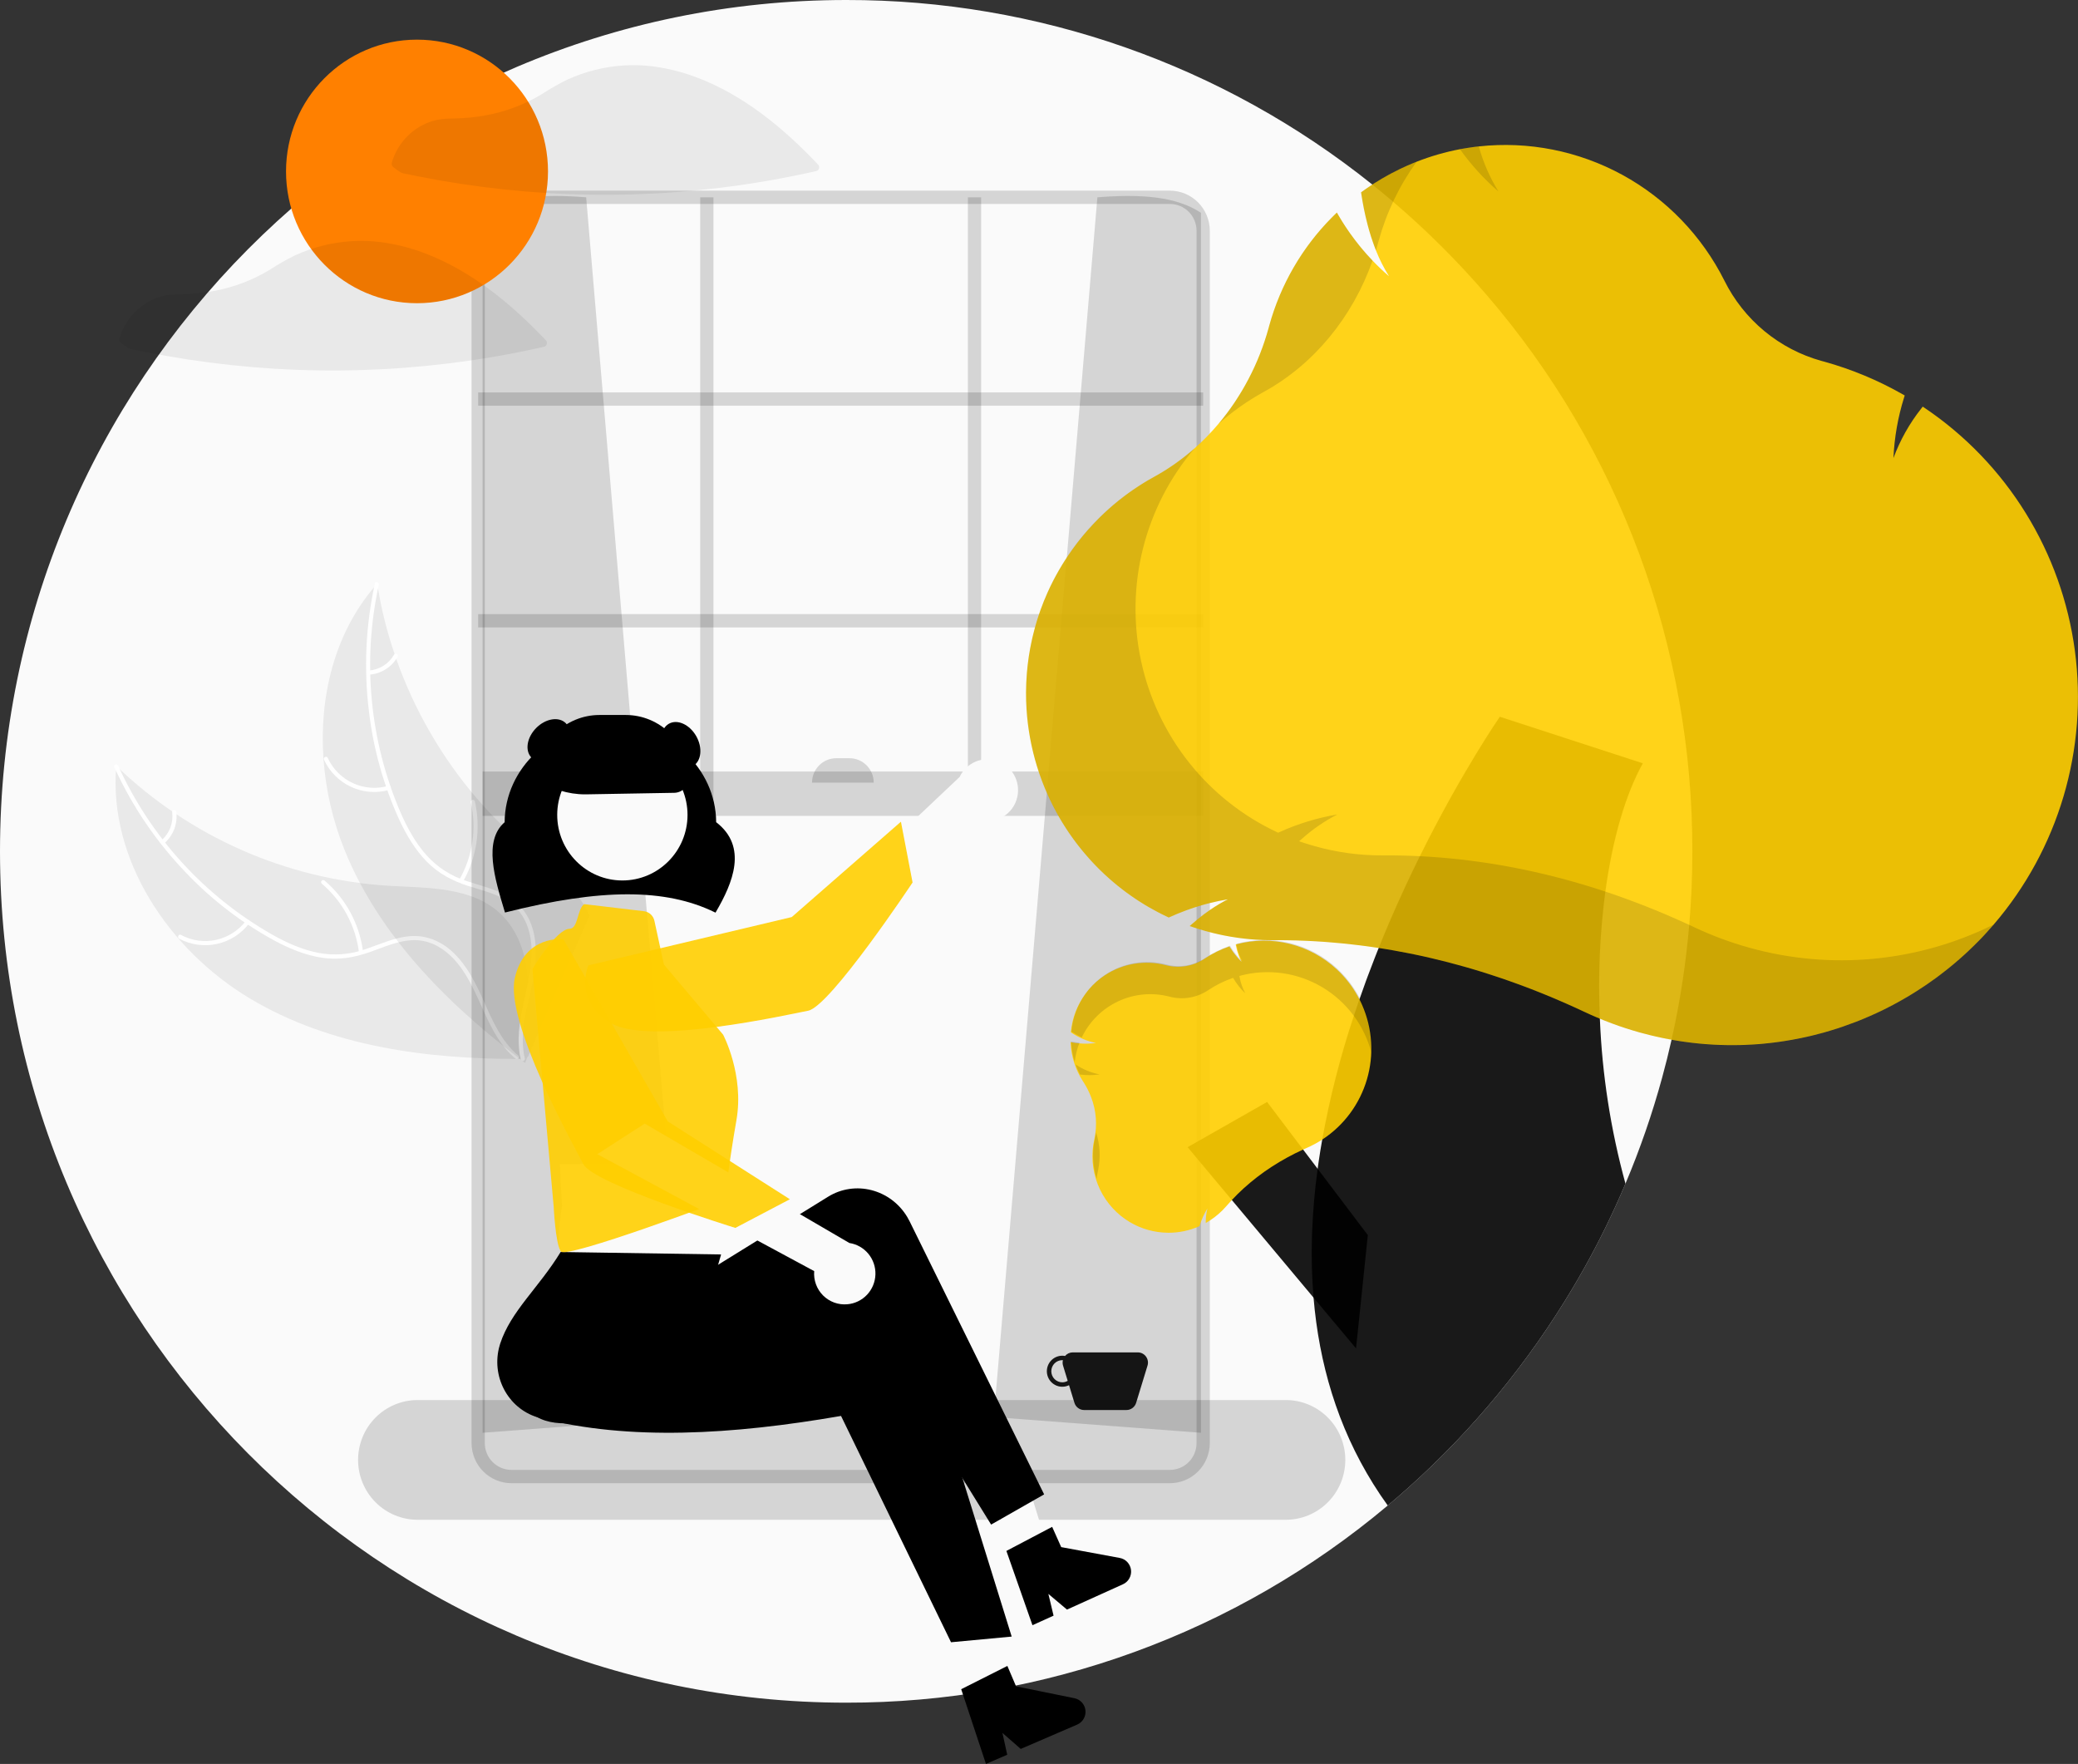 <svg width="324" height="275" viewBox="0 0 324 275" fill="none" xmlns="http://www.w3.org/2000/svg">
<rect x="0" y="0" width="324" height="275" fill="#333333" stroke="none"/>
<g clip-path="url(#clip0_79_1156)">
<path d="M263.872 132.725C263.872 136.589 263.711 140.414 263.388 144.2C263.134 147.155 262.787 150.084 262.347 152.986C261.88 156.059 261.307 159.095 260.629 162.094V162.097C260.186 164.071 259.699 166.028 259.169 167.97C257.63 173.613 255.717 179.147 253.441 184.533C252.946 185.705 252.436 186.868 251.909 188.024C249.915 192.4 247.683 196.663 245.223 200.792C238.322 212.387 229.709 222.858 219.677 231.847C218.592 232.818 217.491 233.774 216.375 234.713C192.691 254.616 162.798 265.498 131.936 265.45C59.069 265.45 0 206.028 0 132.725C0 59.422 59.069 -1.49008e-05 131.936 -1.49008e-05C161.735 -0.047 190.664 10.1 213.974 28.774C215.066 29.645 216.145 30.536 217.21 31.446C222.408 35.881 227.259 40.711 231.72 45.894H231.723C252.501 69.988 263.919 100.828 263.872 132.725Z" fill="#FAFAFA"/>
<path d="M38.947 155.652C26.379 148.126 16.893 134.063 18.124 119.402C29.615 130.465 44.625 137.083 60.499 138.085C66.623 138.449 73.471 138.213 77.979 142.398C80.784 145.002 82.089 148.923 82.303 152.757C82.517 156.59 81.754 160.403 80.995 164.166L81.256 165.088C66.63 165.143 51.516 163.177 38.947 155.652Z" fill="black" fill-opacity="0.07"/>
<path d="M18.431 119.386C23.467 130.461 31.843 139.658 42.371 145.671C44.634 146.946 47.041 148.04 49.597 148.548C52.093 149.024 54.671 148.818 57.061 147.953C59.306 147.192 61.515 146.151 63.905 145.952C66.424 145.741 68.756 146.719 70.589 148.432C72.831 150.527 74.19 153.308 75.426 156.073C76.799 159.144 78.175 162.356 80.806 164.564C81.125 164.832 80.694 165.313 80.376 165.046C75.798 161.204 75.051 154.77 71.392 150.245C69.685 148.133 67.335 146.527 64.543 146.569C62.101 146.606 59.823 147.677 57.556 148.468C55.176 149.299 52.792 149.689 50.28 149.323C47.709 148.95 45.256 147.947 42.97 146.737C37.807 143.953 33.112 140.369 29.056 136.118C24.399 131.291 20.598 125.699 17.817 119.584C17.645 119.205 18.26 119.01 18.431 119.386H18.431Z" fill="white"/>
<path d="M38.868 143.936C37.625 145.576 35.844 146.718 33.841 147.158C31.839 147.599 29.746 147.309 27.936 146.34C27.571 146.143 27.858 145.562 28.224 145.76C29.907 146.665 31.857 146.935 33.721 146.521C35.585 146.107 37.24 145.036 38.388 143.502C38.638 143.169 39.116 143.605 38.868 143.936L38.868 143.936Z" fill="white"/>
<path d="M55.973 148.49C55.45 144.308 53.38 140.478 50.174 137.763C49.856 137.494 50.288 137.012 50.605 137.281C53.935 140.112 56.082 144.102 56.617 148.456C56.668 148.871 56.024 148.903 55.973 148.49V148.49Z" fill="white"/>
<path d="M25.199 130.987C25.811 130.453 26.282 129.775 26.569 129.013C26.856 128.251 26.951 127.429 26.845 126.621C26.789 126.207 27.433 126.175 27.488 126.587C27.602 127.48 27.496 128.387 27.181 129.23C26.865 130.073 26.349 130.825 25.678 131.421C25.62 131.482 25.54 131.519 25.456 131.523C25.371 131.528 25.288 131.5 25.223 131.445C25.16 131.387 25.122 131.307 25.117 131.221C25.113 131.135 25.142 131.051 25.199 130.987V130.987Z" fill="white"/>
<path d="M58.807 90.998C58.85 91.256 58.892 91.513 58.939 91.773C59.524 95.233 60.388 98.64 61.522 101.959C61.605 102.217 61.694 102.478 61.785 102.733C64.601 110.701 68.863 118.073 74.354 124.476C76.542 127.022 78.919 129.397 81.464 131.58C84.98 134.594 89.031 137.582 91.285 141.474C91.524 141.877 91.739 142.295 91.927 142.725L82.353 164.696C82.307 164.735 82.265 164.776 82.218 164.815L81.876 165.71C81.737 165.607 81.595 165.496 81.456 165.393C81.375 165.333 81.296 165.269 81.215 165.209C81.162 165.168 81.108 165.126 81.058 165.092C81.04 165.079 81.022 165.065 81.01 165.053C80.959 165.019 80.916 164.982 80.871 164.95C80.075 164.336 79.282 163.715 78.492 163.088C78.487 163.086 78.487 163.086 78.484 163.079C72.477 158.284 66.814 152.943 62.138 146.907C61.998 146.725 61.852 146.542 61.716 146.35C59.623 143.617 57.755 140.717 56.132 137.679C55.249 136.012 54.45 134.301 53.738 132.553C51.908 128.033 50.797 123.252 50.444 118.384C49.742 108.68 52.133 98.859 58.329 91.552C58.487 91.365 58.644 91.183 58.807 90.998Z" fill="black" fill-opacity="0.07"/>
<path d="M59.063 91.17C56.456 103.062 57.64 115.479 62.447 126.657C63.491 129.045 64.757 131.377 66.495 133.331C68.203 135.222 70.384 136.619 72.81 137.376C75.058 138.128 77.445 138.635 79.472 139.923C81.61 141.281 82.887 143.474 83.325 145.951C83.861 148.982 83.282 152.026 82.614 154.983C81.872 158.266 81.049 161.664 81.828 165.021C81.922 165.427 81.29 165.551 81.195 165.145C79.84 159.305 83.094 153.715 82.881 147.886C82.782 145.166 81.867 142.459 79.612 140.802C77.641 139.353 75.18 138.828 72.897 138.087C70.5 137.309 68.363 136.176 66.575 134.363C64.747 132.508 63.388 130.221 62.287 127.87C59.831 122.52 58.227 116.815 57.533 110.964C56.703 104.29 57.015 97.523 58.455 90.956C58.544 90.549 59.152 90.766 59.063 91.17Z" fill="white"/>
<path d="M60.688 123.149C58.715 123.706 56.608 123.539 54.746 122.678C52.883 121.817 51.386 120.318 50.521 118.448C50.347 118.069 50.924 117.78 51.098 118.159C51.901 119.901 53.296 121.298 55.032 122.096C56.767 122.895 58.73 123.042 60.565 122.513C60.964 122.398 61.085 123.036 60.688 123.149H60.688Z" fill="white"/>
<path d="M71.62 137.146C73.706 133.49 74.345 129.178 73.41 125.069C73.317 124.661 73.95 124.538 74.043 124.944C75.007 129.222 74.333 133.709 72.155 137.508C71.947 137.87 71.413 137.506 71.62 137.146Z" fill="white"/>
<path d="M57.524 104.532C58.332 104.476 59.114 104.22 59.8 103.785C60.485 103.351 61.052 102.752 61.451 102.042C61.654 101.678 62.188 102.042 61.986 102.405C61.542 103.187 60.914 103.847 60.158 104.329C59.402 104.811 58.54 105.099 57.647 105.168C57.564 105.182 57.478 105.163 57.408 105.115C57.338 105.068 57.288 104.995 57.269 104.912C57.253 104.828 57.271 104.74 57.319 104.669C57.367 104.598 57.44 104.548 57.524 104.532V104.532Z" fill="white"/>
<path d="M91.393 30.762L107.542 220.929L75.245 223.372V33.181C79.093 30.619 84.618 30.219 91.393 30.762Z" fill="black" fill-opacity="0.15"/>
<path d="M171.105 30.762L154.956 220.929L187.253 223.372V33.181C183.405 30.619 177.88 30.219 171.105 30.762Z" fill="black" fill-opacity="0.15"/>
<path d="M182.417 231.232H79.737C78.091 231.23 76.512 230.571 75.348 229.4C74.184 228.229 73.529 226.641 73.527 224.985V35.972C73.529 34.316 74.184 32.728 75.348 31.557C76.512 30.386 78.091 29.727 79.737 29.725H182.417C184.064 29.727 185.642 30.386 186.807 31.557C187.971 32.728 188.626 34.316 188.628 35.972V224.985C188.626 226.641 187.971 228.229 186.807 229.4C185.642 230.571 184.064 231.23 182.417 231.232ZM79.737 31.799C78.637 31.8 77.583 32.24 76.805 33.023C76.027 33.805 75.59 34.866 75.588 35.972V224.985C75.59 226.091 76.027 227.152 76.805 227.934C77.583 228.717 78.637 229.157 79.737 229.158H182.417C183.517 229.157 184.572 228.717 185.35 227.934C186.127 227.152 186.565 226.091 186.566 224.985V35.972C186.565 34.866 186.127 33.805 185.35 33.023C184.572 32.24 183.517 31.8 182.417 31.799L79.737 31.799Z" fill="black" fill-opacity="0.15"/>
<path d="M187.597 61.178H74.558V63.252H187.597V61.178Z" fill="black" fill-opacity="0.15"/>
<path d="M187.597 95.742H74.558V97.816H187.597V95.742Z" fill="black" fill-opacity="0.15"/>
<path d="M111.24 30.762H109.178V125.121H111.24V30.762Z" fill="black" fill-opacity="0.15"/>
<path d="M152.976 30.762H150.915V125.121H152.976V30.762Z" fill="black" fill-opacity="0.15"/>
<path d="M200.481 236.935H65.109C62.649 236.935 60.289 235.952 58.55 234.202C56.81 232.452 55.832 230.078 55.832 227.603C55.832 225.128 56.81 222.754 58.55 221.004C60.289 219.254 62.649 218.271 65.109 218.271H200.481C202.942 218.271 205.301 219.254 207.041 221.004C208.781 222.754 209.758 225.128 209.758 227.603C209.758 230.078 208.781 232.452 207.041 234.202C205.301 235.952 202.942 236.935 200.481 236.935Z" fill="black" fill-opacity="0.15"/>
<path d="M187.597 120.282H75.245V127.195H187.597V120.282Z" fill="black" fill-opacity="0.15"/>
<path d="M111.56 142.282L111.417 142.213C103.758 138.491 93.729 138.494 78.896 142.225L78.738 142.265L78.69 142.108C77.121 136.932 75.344 131.07 78.683 128.186C78.73 119.723 86.109 112.851 95.173 112.851C104.236 112.851 111.614 119.719 111.664 128.18C116.631 132.001 114.264 137.647 111.64 142.145L111.56 142.282Z" fill="black"/>
<path d="M158.635 124.16C158.498 124.846 158.212 125.493 157.8 126.056C157.387 126.619 156.856 127.084 156.245 127.418C155.635 127.753 154.958 127.948 154.264 127.991C153.57 128.034 152.875 127.924 152.228 127.667L125.161 155.03L122.747 146.534L149.629 121.124C150.129 120.059 151 119.216 152.077 118.754C153.154 118.292 154.362 118.244 155.472 118.618C156.582 118.992 157.518 119.763 158.1 120.785C158.683 121.806 158.873 123.007 158.635 124.16L158.635 124.16Z" fill="#FAFAFA"/>
<path d="M91.74 150.502C91.74 150.502 89.284 156.1 95.343 159.553C101.403 163.005 122.58 158.235 126.016 157.569C129.453 156.903 142.287 137.582 142.287 137.582L140.472 128.106L123.451 142.97L91.74 150.502Z" fill="#FFCE00" fill-opacity="0.9"/>
<path d="M87.27 181.46L87.614 188.027C87.614 188.027 86.6 193.844 87.434 195.1C88.262 196.349 110.849 196.507 110.849 196.507C110.849 196.507 112.342 188.413 113.627 181.329L87.27 181.46Z" fill="#FAFAFA"/>
<path d="M152.212 268.292L156.935 267.332L155.583 248.144L148.614 249.561L152.212 268.292Z" fill="#FAFAFA"/>
<path d="M158.977 243.322L163.367 241.336L157.672 222.977L151.192 225.908L158.977 243.322Z" fill="#FAFAFA"/>
<path d="M162.801 232.977L154.535 237.686L134.149 204.732C119.838 214.431 105.844 219.076 91.737 221.554C86.967 222.409 82.104 221.976 81.189 217.092C81.146 216.864 81.112 216.634 81.086 216.403C80.523 211.069 87.119 204.232 87.957 197.705L106.01 196.615L108.236 199.486L129.112 186.574C133.311 183.978 138.832 185.382 141.446 189.711C141.584 189.94 141.712 190.174 141.83 190.414L162.801 232.977Z" fill="black"/>
<path d="M157.741 255.146L148.283 256.03L131.134 220.747C114.128 223.689 98.084 224.632 84.207 221.072C79.509 219.884 76.637 215.004 77.793 210.172C77.847 209.946 77.909 209.722 77.98 209.501C79.641 204.404 83.988 200.797 87.413 195.191L112.432 195.573L109.638 205.272L133.942 202.109C138.829 201.472 143.293 205.031 143.912 210.058C143.944 210.323 143.966 210.589 143.976 210.857L157.741 255.146Z" fill="black"/>
<path d="M97.039 137.266C102.65 137.266 107.198 132.69 107.198 127.046C107.198 121.402 102.65 116.826 97.039 116.826C91.428 116.826 86.88 121.402 86.88 127.046C86.88 132.69 91.428 137.266 97.039 137.266Z" fill="#FAFAFA"/>
<path d="M91.084 140.955L100.398 142.058C100.791 142.104 101.16 142.273 101.453 142.54C101.746 142.807 101.949 143.16 102.033 143.548L103.515 150.368L112.749 161.307C112.749 161.307 116.065 167.562 114.821 174.651C113.578 181.739 113.031 187.006 113.031 187.006C113.031 187.006 88.26 196.349 87.431 195.099C86.602 193.848 86.333 188.166 86.333 188.166L83.017 151.055C83.017 151.055 86.748 144.8 88.82 144.8C90.158 144.755 89.986 141.726 91.084 140.955Z" fill="#FFCE00" fill-opacity="0.9"/>
<path d="M113.283 189.288C114.59 189.288 115.648 188.01 115.648 186.433C115.648 184.856 114.59 183.578 113.283 183.578C111.977 183.578 110.918 184.856 110.918 186.433C110.918 188.01 111.977 189.288 113.283 189.288Z" fill="#FFCE00" fill-opacity="0.9"/>
<path d="M149.869 263.351L157.068 259.722L158.425 262.906L167.529 264.757C167.979 264.849 168.388 265.082 168.696 265.424C169.004 265.766 169.196 266.198 169.243 266.657C169.29 267.116 169.19 267.578 168.958 267.976C168.725 268.374 168.372 268.686 167.951 268.868L159.154 272.661L156.296 270.165L157.046 273.57L153.73 275L149.869 263.351Z" fill="black"/>
<path d="M156.916 241.794L164.051 238.038L165.463 241.198L174.598 242.888C175.049 242.971 175.462 243.197 175.776 243.534C176.091 243.87 176.29 244.298 176.345 244.756C176.4 245.214 176.308 245.678 176.083 246.08C175.857 246.482 175.51 246.801 175.091 246.99L166.363 250.938L163.461 248.493L164.271 251.884L160.98 253.373L156.916 241.794Z" fill="black"/>
<path d="M91.235 123.841C88.551 123.845 85.932 123.014 83.736 121.461L83.663 121.409V121.319C83.666 118.707 84.698 116.203 86.534 114.357C88.37 112.51 90.859 111.471 93.455 111.468H97.578C100.174 111.471 102.663 112.51 104.499 114.357C106.334 116.203 107.367 118.707 107.37 121.319C107.367 121.917 107.133 122.49 106.716 122.916C106.3 123.342 105.734 123.588 105.14 123.601L91.467 123.839C91.389 123.84 91.312 123.841 91.235 123.841Z" fill="black"/>
<path d="M108.057 119.427C109.372 118.664 109.591 116.57 108.548 114.752C107.504 112.933 105.592 112.078 104.278 112.842C102.963 113.605 102.743 115.699 103.787 117.517C104.831 119.335 106.742 120.191 108.057 119.427Z" fill="black"/>
<path d="M87.496 117.398C88.972 115.914 89.298 113.835 88.225 112.755C87.151 111.675 85.085 112.003 83.609 113.488C82.133 114.973 81.807 117.052 82.88 118.132C83.953 119.211 86.02 118.883 87.496 117.398Z" fill="black"/>
<path d="M177.406 210.839H167.265C167.037 210.839 166.811 210.889 166.603 210.985C166.395 211.082 166.211 211.223 166.063 211.398C165.689 211.329 165.304 211.35 164.94 211.46C164.576 211.569 164.242 211.764 163.967 212.029C163.693 212.293 163.484 212.619 163.358 212.98C163.233 213.341 163.195 213.727 163.246 214.106C163.298 214.485 163.438 214.846 163.656 215.16C163.873 215.474 164.161 215.732 164.497 215.912C164.832 216.092 165.205 216.19 165.585 216.196C165.966 216.203 166.342 216.119 166.684 215.952L167.525 218.701C167.624 219.027 167.825 219.312 168.098 219.514C168.37 219.717 168.7 219.826 169.039 219.826H175.632C175.971 219.826 176.301 219.717 176.573 219.514C176.846 219.312 177.047 219.027 177.146 218.701L178.92 212.902C178.993 212.664 179.009 212.411 178.967 212.165C178.926 211.92 178.827 211.687 178.68 211.486C178.533 211.286 178.341 211.123 178.119 211.01C177.898 210.898 177.654 210.839 177.406 210.839ZM165.636 215.505C165.18 215.505 164.743 215.323 164.421 214.999C164.099 214.675 163.918 214.236 163.918 213.777C163.918 213.319 164.099 212.879 164.421 212.555C164.743 212.231 165.18 212.049 165.636 212.049C165.667 212.049 165.696 212.057 165.727 212.058C165.659 212.337 165.667 212.628 165.751 212.902L166.477 215.275C166.221 215.424 165.931 215.504 165.636 215.505Z" fill="black" fill-opacity="0.9"/>
<path d="M132.126 203.336C131.434 203.401 130.736 203.312 130.081 203.075C129.426 202.839 128.831 202.461 128.338 201.969C127.844 201.476 127.464 200.88 127.224 200.224C126.984 199.567 126.89 198.866 126.948 198.169L93.126 179.936L100.524 175.171L132.433 193.786C133.591 193.963 134.644 194.56 135.393 195.466C136.142 196.371 136.534 197.521 136.496 198.699C136.458 199.876 135.993 200.998 135.187 201.853C134.382 202.708 133.293 203.236 132.126 203.336Z" fill="#FAFAFA"/>
<path d="M87.848 146.428C87.848 146.428 81.813 145.668 80.264 152.498C78.715 159.328 89.333 178.368 90.953 181.488C92.573 184.608 114.655 191.433 114.655 191.433L123.157 186.965L104.119 174.827L87.848 146.428Z" fill="#FFCE00" fill-opacity="0.9"/>
<path d="M130.39 118.208H132.452C133.454 118.208 134.415 118.609 135.124 119.322C135.833 120.035 136.231 121.002 136.231 122.01H126.611C126.611 121.002 127.009 120.035 127.718 119.322C128.426 118.609 129.388 118.208 130.39 118.208Z" fill="black" fill-opacity="0.15"/>
<path d="M65.02 47.271C76.3 47.271 85.444 38.073 85.444 26.726C85.444 15.379 76.3 6.181 65.02 6.181C53.741 6.181 44.597 15.379 44.597 26.726C44.597 38.073 53.741 47.271 65.02 47.271Z" fill="#FF8000"/>
<path d="M127.552 25.655C122.147 19.951 115.869 14.748 108.438 11.998C106.368 11.229 104.222 10.687 102.036 10.38C102.019 10.377 102.002 10.381 101.985 10.38C101.949 10.37 101.913 10.363 101.877 10.358C98.82 9.967 95.717 10.155 92.73 10.914C91.269 11.283 89.843 11.782 88.471 12.406C87.093 13.082 85.759 13.843 84.474 14.685C81.756 16.322 78.763 17.445 75.643 17.999C74.077 18.282 72.491 18.439 70.9 18.467C69.52 18.495 68.218 18.543 66.91 19.045C65.513 19.573 64.258 20.423 63.245 21.526C62.233 22.629 61.49 23.955 61.078 25.398C61.046 25.527 61.055 25.662 61.105 25.785C61.154 25.907 61.242 26.011 61.354 26.081C61.707 26.335 62.052 26.625 62.424 26.852C62.755 27.004 63.108 27.101 63.47 27.139C64.061 27.264 64.652 27.386 65.245 27.504C67.427 27.939 69.619 28.324 71.82 28.659C76.273 29.338 80.751 29.815 85.252 30.093C94.27 30.642 103.319 30.368 112.287 29.275C117.328 28.661 122.334 27.79 127.286 26.665C127.387 26.636 127.478 26.581 127.551 26.506C127.624 26.43 127.676 26.337 127.703 26.236C127.729 26.134 127.729 26.027 127.703 25.925C127.676 25.824 127.624 25.731 127.552 25.655Z" fill="black" fill-opacity="0.07"/>
<path d="M65.99 39.392C63.92 38.623 61.773 38.08 59.588 37.774C59.57 37.771 59.554 37.775 59.536 37.773C59.501 37.764 59.465 37.757 59.428 37.752C56.371 37.361 53.269 37.549 50.281 38.308C48.82 38.676 47.395 39.176 46.022 39.8C44.645 40.476 43.31 41.237 42.026 42.079C39.308 43.715 36.315 44.839 33.195 45.393C31.629 45.676 30.043 45.833 28.452 45.861C27.072 45.889 25.77 45.937 24.462 46.439C23.065 46.967 21.81 47.817 20.797 48.92C19.784 50.023 19.042 51.349 18.629 52.792C18.597 52.92 18.607 53.056 18.657 53.178C18.706 53.301 18.793 53.405 18.905 53.474C19.259 53.729 19.604 54.019 19.976 54.246C20.306 54.398 20.66 54.495 21.021 54.532C21.612 54.658 22.204 54.78 22.796 54.898C24.979 55.333 27.171 55.718 29.372 56.053C33.825 56.731 38.303 57.209 42.804 57.486C51.822 58.036 60.87 57.762 69.839 56.669C74.879 56.055 79.885 55.184 84.838 54.059C84.938 54.03 85.029 53.975 85.102 53.899C85.175 53.824 85.228 53.731 85.254 53.63C85.281 53.528 85.281 53.421 85.254 53.319C85.228 53.218 85.176 53.125 85.103 53.049C79.698 47.345 73.421 42.142 65.99 39.392Z" fill="black" fill-opacity="0.07"/>
<path d="M213.27 192.555L197.565 171.799L185.172 178.848L211.433 210.219L213.27 192.555Z" fill="black" fill-opacity="0.9"/>
<path d="M249.449 158.814C249.798 167.512 251.137 176.142 253.441 184.533C252.946 185.705 252.436 186.868 251.909 188.024C249.915 192.4 247.683 196.663 245.223 200.792C238.322 212.387 229.709 222.858 219.677 231.847C218.592 232.818 217.491 233.774 216.375 234.713C210.016 225.892 206.583 216.159 205.226 206.142C205.054 204.87 204.913 203.584 204.807 202.306V202.299C204.546 199.191 204.463 196.07 204.556 192.953C204.56 192.704 204.566 192.451 204.577 192.199C204.697 188.867 204.996 185.528 205.446 182.221V182.217C205.498 181.837 205.549 181.457 205.607 181.076C205.772 179.936 205.958 178.795 206.161 177.662C207.34 171.123 208.987 164.679 211.088 158.378V158.375C211.146 158.192 211.204 158.012 211.27 157.832C211.497 157.148 211.727 156.47 211.964 155.793C211.979 155.74 211.997 155.688 212.019 155.637C212.325 154.753 212.637 153.875 212.957 153.004C213.043 152.762 213.132 152.52 213.225 152.278C213.586 151.307 213.953 150.342 214.328 149.392C214.444 149.088 214.565 148.783 214.685 148.483C214.778 148.251 214.867 148.02 214.963 147.791V147.788C215.51 146.43 216.063 145.098 216.623 143.792C218.193 140.122 219.808 136.669 221.381 133.486L221.385 133.482C227.916 120.303 233.854 111.745 233.854 111.745L256.149 119.003C253.489 123.749 251.431 130.748 250.304 139.005C249.436 145.568 249.15 152.196 249.449 158.81L249.449 158.814Z" fill="black" fill-opacity="0.9"/>
<path d="M212.393 156.702C212.263 156.394 212.115 156.094 211.964 155.793C211.18 154.266 210.171 152.868 208.971 151.645C208.792 151.462 208.607 151.279 208.415 151.106C206.345 149.189 203.828 147.827 201.097 147.146C198.366 146.466 195.508 146.489 192.788 147.214L192.775 147.221L192.672 147.249L192.696 147.366C192.799 147.914 192.948 148.452 193.142 148.974C193.194 149.115 193.252 149.25 193.311 149.385C193.335 149.447 193.366 149.502 193.393 149.565C193.393 149.565 193.39 149.568 193.397 149.568C193.397 149.572 193.4 149.575 193.4 149.578C193.465 149.706 193.527 149.838 193.596 149.962C193.455 149.827 193.321 149.689 193.19 149.547C193.063 149.416 192.946 149.278 192.83 149.139C192.429 148.67 192.067 148.168 191.747 147.639L191.692 147.546L191.596 147.584C190.3 148.036 189.063 148.645 187.913 149.399L187.789 149.482C186.911 150.061 185.922 150.449 184.886 150.619C183.849 150.79 182.789 150.739 181.773 150.47C180.172 150.055 178.502 149.979 176.87 150.247C175.239 150.516 173.68 151.122 172.294 152.029C171.375 152.631 170.545 153.36 169.827 154.193C169.765 154.265 169.703 154.341 169.641 154.414C169.511 154.573 169.387 154.735 169.267 154.901C167.975 156.638 167.182 158.698 166.975 160.857L166.968 160.936L167.033 160.981C168.196 161.783 169.511 162.333 170.895 162.599C170.026 162.721 169.145 162.743 168.27 162.664H168.267C167.87 162.631 167.475 162.576 167.085 162.498L167.013 162.485H167.009L166.92 162.467L166.934 162.633C167.036 164.745 167.697 166.791 168.847 168.561L168.882 168.609C168.894 168.627 168.906 168.645 168.916 168.665C169.404 169.415 169.809 170.215 170.126 171.053C170.929 173.134 171.106 175.407 170.634 177.589C170.1 179.922 170.278 182.363 171.143 184.594C172.008 186.825 173.522 188.741 175.485 190.094C177.211 191.288 179.221 191.998 181.309 192.151C181.594 192.175 181.883 192.189 182.172 192.189C183.824 192.194 185.459 191.851 186.971 191.183L187.026 191.162L187.04 191.1C187.331 190.156 187.74 189.252 188.256 188.411C188.087 189.074 188.002 189.755 188.002 190.44V190.668L188.198 190.554C188.366 190.454 188.538 190.346 188.693 190.246C189.621 189.637 190.461 188.902 191.191 188.062C191.476 187.73 191.764 187.409 192.067 187.087L192.07 187.084C192.658 186.455 193.28 185.839 193.926 185.252C195.3 184.01 196.77 182.881 198.323 181.875C199.875 180.872 201.498 179.985 203.178 179.22H203.182C203.371 179.131 203.563 179.044 203.752 178.961C204.589 178.595 205.394 178.16 206.161 177.662C206.188 177.644 206.212 177.63 206.236 177.613C209.558 175.425 211.999 172.123 213.127 168.294C214.254 164.464 213.994 160.357 212.393 156.702L212.393 156.702Z" fill="#FFCE00" fill-opacity="0.9"/>
<path opacity="0.15" d="M171.2 182.496C171.106 182.917 171.035 183.342 170.987 183.77C170.348 181.736 170.255 179.568 170.719 177.487C170.79 177.169 170.844 176.847 170.886 176.523C171.521 178.45 171.629 180.513 171.2 182.496Z" fill="black" fill-opacity="0.9"/>
<path opacity="0.15" d="M171.46 167.503C170.442 167.646 169.41 167.651 168.391 167.518C168.124 167.012 167.894 166.487 167.702 165.947C168.836 166.718 170.115 167.247 171.46 167.503Z" fill="black" fill-opacity="0.9"/>
<path opacity="0.15" d="M168.31 162.553C167.934 163.52 167.684 164.531 167.567 165.562C167.253 164.58 167.068 163.561 167.017 162.531L167.008 162.365L167.17 162.397C167.547 162.468 167.927 162.52 168.31 162.553Z" fill="black" fill-opacity="0.9"/>
<path opacity="0.15" d="M172.382 151.926C173.767 151.018 175.325 150.411 176.956 150.142C178.587 149.873 180.256 149.949 181.856 150.366C182.872 150.636 183.933 150.687 184.971 150.517C186.008 150.347 186.998 149.959 187.876 149.379L188 149.296C189.149 148.541 190.385 147.93 191.681 147.477L191.78 147.443L191.834 147.533C192.347 148.385 192.968 149.167 193.681 149.858C193.248 149.045 192.944 148.169 192.782 147.262L192.758 147.142L192.876 147.111C195.427 146.432 198.101 146.369 200.681 146.927C203.26 147.486 205.672 148.65 207.72 150.325C209.767 152 211.392 154.138 212.461 156.565C213.531 158.991 214.015 161.638 213.874 164.289C213.333 162.128 212.371 160.096 211.044 158.312C209.716 156.528 208.05 155.026 206.142 153.894C204.233 152.762 202.121 152.022 199.926 151.718C197.732 151.413 195.499 151.55 193.357 152.12L193.24 152.151L193.263 152.271C193.426 153.178 193.729 154.054 194.163 154.867C193.449 154.176 192.828 153.395 192.316 152.542L192.261 152.452L192.162 152.487C190.866 152.94 189.63 153.551 188.481 154.306L188.357 154.388C187.479 154.969 186.489 155.357 185.452 155.527C184.415 155.697 183.354 155.645 182.338 155.375C179.678 154.681 176.861 154.936 174.367 156.097C171.874 157.259 169.858 159.254 168.663 161.744C168.131 161.487 167.616 161.197 167.119 160.876L167.052 160.833L167.06 160.753C167.231 158.974 167.798 157.257 168.72 155.729C169.641 154.201 170.893 152.901 172.382 151.926Z" fill="black" fill-opacity="0.9"/>
<path d="M300.114 63.611L299.787 63.394L299.55 63.705C297.715 66.028 296.256 68.628 295.224 71.409C295.367 68.206 295.923 65.035 296.881 61.976L296.984 61.655L296.688 61.486C292.844 59.296 288.748 57.587 284.491 56.398L284.027 56.273C280.765 55.373 277.728 53.791 275.114 51.63C272.5 49.469 270.368 46.779 268.858 43.734C265.348 36.745 259.802 31 252.961 27.264C246.121 23.528 238.31 21.98 230.572 22.826H230.569C230.486 22.833 230.401 22.843 230.318 22.854C230.177 22.867 230.04 22.885 229.902 22.902C229.621 22.94 229.346 22.978 229.071 23.02C228.837 23.054 228.6 23.092 228.366 23.134C228.243 23.151 228.123 23.172 228.002 23.196C227.882 23.216 227.758 23.237 227.638 23.261H227.635C225.328 23.7 223.066 24.354 220.88 25.214H220.876V25.218L220.323 25.436C219.753 25.671 219.187 25.919 218.626 26.182C218.499 26.241 218.375 26.303 218.248 26.362C218.214 26.379 218.176 26.396 218.141 26.417C217.781 26.59 217.423 26.77 217.069 26.96C217.018 26.984 216.966 27.012 216.915 27.039L216.585 27.215C215.86 27.61 215.148 28.028 214.448 28.47C214.39 28.505 214.335 28.539 214.276 28.577C214.214 28.619 214.149 28.66 214.087 28.702C214.049 28.723 214.012 28.75 213.974 28.774C213.867 28.84 213.764 28.909 213.661 28.982C213.455 29.116 213.249 29.255 213.046 29.396C212.836 29.538 212.63 29.687 212.424 29.835L212.218 29.984L212.256 30.24C212.29 30.451 212.321 30.662 212.359 30.869C212.393 31.076 212.428 31.28 212.465 31.484C212.524 31.826 212.589 32.165 212.654 32.493C212.699 32.711 212.74 32.925 212.788 33.136C212.833 33.354 212.881 33.572 212.933 33.79C213.032 34.239 213.139 34.674 213.252 35.103C213.307 35.317 213.366 35.532 213.427 35.742C213.462 35.87 213.496 35.998 213.534 36.123C213.561 36.209 213.589 36.295 213.616 36.382C213.623 36.41 213.63 36.441 213.64 36.472C213.648 36.501 213.657 36.53 213.668 36.558C213.706 36.686 213.744 36.81 213.781 36.931C213.802 36.997 213.823 37.063 213.847 37.125C213.895 37.274 213.946 37.426 213.998 37.571C214.053 37.737 214.111 37.903 214.17 38.065C214.183 38.107 214.197 38.145 214.211 38.186C214.221 38.217 214.231 38.248 214.245 38.279C214.259 38.314 214.273 38.352 214.286 38.387C214.345 38.542 214.403 38.701 214.465 38.857C214.486 38.912 214.506 38.971 214.53 39.026C215.087 40.434 215.772 41.788 216.575 43.07C215.685 42.303 214.828 41.489 214.005 40.63C212.733 39.301 211.562 37.879 210.5 36.375C210.414 36.257 210.328 36.136 210.249 36.016C210.088 35.784 209.93 35.552 209.775 35.317C209.61 35.075 209.452 34.823 209.298 34.574C209.195 34.408 209.091 34.239 208.992 34.073C208.892 33.914 208.799 33.758 208.71 33.599L208.442 33.136H208.439V33.14L208.061 33.513C207.91 33.662 207.758 33.81 207.611 33.959C202.993 38.633 199.648 44.424 197.897 50.774L197.846 50.964L197.794 51.161C197.695 51.514 197.595 51.856 197.489 52.205V52.209C197.386 52.554 197.276 52.9 197.159 53.239C197.052 53.56 196.942 53.878 196.826 54.196C196.788 54.303 196.747 54.41 196.702 54.517C196.63 54.725 196.551 54.929 196.472 55.136C196.434 55.23 196.396 55.326 196.358 55.42C196.265 55.648 196.173 55.876 196.08 56.1C196.066 56.135 196.049 56.173 196.032 56.208C196.004 56.277 195.973 56.346 195.946 56.412C195.874 56.578 195.798 56.747 195.726 56.913C195.675 57.02 195.626 57.13 195.578 57.238C195.558 57.286 195.534 57.334 195.513 57.383C195.386 57.659 195.255 57.932 195.118 58.202C194.963 58.52 194.805 58.838 194.637 59.149C194.489 59.439 194.335 59.723 194.173 60.006C193.895 60.507 193.603 61.005 193.3 61.489C193.184 61.676 193.067 61.862 192.946 62.049C192.919 62.094 192.891 62.139 192.864 62.18C192.764 62.343 192.661 62.498 192.555 62.657C192.483 62.764 192.41 62.872 192.338 62.975C192.218 63.162 192.091 63.342 191.96 63.518C191.926 63.573 191.888 63.625 191.85 63.677C191.658 63.947 191.466 64.209 191.27 64.472C191.263 64.475 191.263 64.479 191.259 64.482C191.253 64.482 191.253 64.486 191.249 64.489C191.163 64.603 191.077 64.717 190.988 64.828C190.871 64.99 190.744 65.149 190.617 65.305C190.411 65.568 190.194 65.834 189.974 66.093C189.968 66.1 189.964 66.107 189.957 66.11C188.819 67.456 187.586 68.717 186.267 69.885C186.243 69.905 186.226 69.926 186.202 69.943C186.016 70.106 185.831 70.268 185.638 70.427C185.559 70.493 185.48 70.559 185.401 70.624C185.271 70.735 185.137 70.846 185.006 70.946C184.991 70.962 184.973 70.975 184.955 70.987C184.838 71.084 184.724 71.174 184.608 71.264C184.467 71.378 184.326 71.485 184.182 71.592C183.501 72.111 182.803 72.6 182.086 73.061C181.979 73.134 181.866 73.206 181.756 73.275C181.691 73.317 181.625 73.358 181.564 73.393C181.302 73.555 181.041 73.714 180.78 73.866C180.519 74.022 180.251 74.171 179.986 74.316C179.42 74.627 178.86 74.952 178.313 75.29C178.038 75.463 177.763 75.636 177.492 75.812C176.413 76.517 175.374 77.272 174.376 78.076C173.377 78.881 172.42 79.736 171.507 80.637C171.393 80.748 171.28 80.862 171.167 80.98C170.94 81.204 170.72 81.432 170.51 81.66C170.174 82.01 169.851 82.369 169.531 82.732C167.846 84.655 166.355 86.742 165.078 88.96C164.437 90.068 163.855 91.209 163.333 92.379C162.938 93.253 162.577 94.148 162.251 95.054C162.034 95.659 161.831 96.269 161.643 96.886C161.55 97.194 161.46 97.504 161.375 97.816C161.082 98.87 160.839 99.934 160.639 101.002C160.478 101.86 160.347 102.718 160.248 103.577C160.196 104.009 160.155 104.441 160.117 104.87C160.029 105.923 159.983 106.978 159.981 108.033C159.975 111.2 160.358 114.355 161.12 117.427C161.289 118.105 161.475 118.779 161.68 119.449C161.783 119.784 161.893 120.116 162.003 120.448C162.282 121.278 162.59 122.099 162.928 122.912C163.13 123.4 163.343 123.884 163.567 124.364C164.986 127.418 166.797 130.272 168.954 132.853C169.308 133.278 169.673 133.696 170.05 134.108C170.053 134.108 170.05 134.111 170.05 134.111C170.985 135.137 171.975 136.111 173.015 137.028H173.019C173.434 137.398 173.857 137.756 174.286 138.103C174.29 138.1 174.29 138.103 174.29 138.103C174.723 138.456 175.159 138.794 175.606 139.123C175.829 139.285 176.056 139.448 176.286 139.61C176.736 139.932 177.195 140.242 177.664 140.54H177.667C178.135 140.844 178.609 141.134 179.09 141.411C180.055 141.967 181.045 142.489 182.062 142.963L182.234 143.042L182.409 142.963C184.039 142.225 185.72 141.604 187.439 141.107C187.817 140.996 188.198 140.896 188.576 140.799C189.531 140.561 190.493 140.36 191.462 140.198C190.518 140.674 189.607 141.213 188.734 141.812C188.057 142.272 187.391 142.773 186.721 143.326C186.497 143.509 186.274 143.699 186.051 143.893L185.494 144.377L186.192 144.608C186.446 144.691 186.7 144.774 186.954 144.85C187.301 144.961 187.645 145.061 187.982 145.154C188.717 145.362 189.457 145.545 190.201 145.704C190.383 145.742 190.562 145.78 190.744 145.818C191.098 145.887 191.455 145.956 191.813 146.018C191.827 146.022 191.842 146.024 191.857 146.025C192.228 146.087 192.603 146.146 192.974 146.198C193.665 146.298 194.355 146.378 195.046 146.437C195.121 146.447 195.197 146.45 195.276 146.454C195.444 146.468 195.609 146.481 195.778 146.492C196.149 146.516 196.523 146.533 196.898 146.547C196.925 146.547 196.949 146.551 196.977 146.551C197.166 146.558 197.355 146.564 197.544 146.568C197.544 146.568 197.544 146.571 197.547 146.568C197.736 146.571 197.925 146.575 198.114 146.575H199.158C199.354 146.575 199.55 146.578 199.749 146.578C200.024 146.578 200.303 146.582 200.577 146.585C200.65 146.585 200.725 146.589 200.801 146.589C201.241 146.596 201.68 146.606 202.12 146.616C202.148 146.616 202.175 146.62 202.203 146.62C202.642 146.634 203.082 146.647 203.522 146.668C203.618 146.672 203.714 146.675 203.814 146.682C204.237 146.699 204.659 146.72 205.082 146.744C205.202 146.751 205.326 146.761 205.449 146.768C205.769 146.786 206.092 146.806 206.412 146.831C206.6 146.841 206.786 146.855 206.975 146.872C207.738 146.931 208.497 146.996 209.26 147.073C209.514 147.093 209.768 147.121 210.023 147.149C210.703 147.221 211.385 147.301 212.07 147.387C212.376 147.422 212.682 147.463 212.988 147.505C213.022 147.508 213.056 147.511 213.091 147.518C213.469 147.57 213.843 147.622 214.221 147.677C214.469 147.712 214.716 147.75 214.963 147.788C215.218 147.826 215.472 147.864 215.726 147.909C215.864 147.93 216.001 147.954 216.142 147.978C216.472 148.03 216.805 148.085 217.138 148.147C217.168 148.15 217.198 148.155 217.228 148.161C217.935 148.286 218.647 148.417 219.354 148.559C219.77 148.638 220.182 148.721 220.595 148.808C220.918 148.873 221.241 148.942 221.564 149.012C221.619 149.022 221.674 149.036 221.728 149.05C221.741 149.053 221.753 149.056 221.766 149.056C222.254 149.164 222.746 149.274 223.233 149.392C224.927 149.786 226.619 150.224 228.308 150.705C228.696 150.812 229.085 150.926 229.473 151.04C229.638 151.089 229.799 151.137 229.961 151.186C230.297 151.286 230.631 151.386 230.967 151.493C231.263 151.583 231.562 151.676 231.857 151.773C232.043 151.832 232.228 151.891 232.414 151.953C232.703 152.043 232.991 152.136 233.276 152.236C233.52 152.312 233.761 152.392 234.001 152.478C234.345 152.592 234.692 152.71 235.035 152.834C235.135 152.869 235.238 152.903 235.338 152.941C235.757 153.087 236.176 153.235 236.595 153.391C237.004 153.539 237.413 153.691 237.819 153.844C238.1 153.951 238.382 154.054 238.66 154.165C238.973 154.286 239.286 154.407 239.595 154.531C240.042 154.708 240.492 154.887 240.938 155.071C241.351 155.237 241.759 155.406 242.172 155.582C242.247 155.613 242.326 155.644 242.402 155.679C242.759 155.828 243.117 155.983 243.47 156.139C243.701 156.235 243.927 156.336 244.154 156.436C245.144 156.871 246.132 157.322 247.119 157.787H247.123C247.741 158.081 248.37 158.361 249.002 158.627C249.15 158.689 249.298 158.752 249.449 158.81C249.7 158.918 249.954 159.018 250.208 159.121C250.373 159.187 250.538 159.253 250.706 159.315C250.95 159.412 251.198 159.505 251.445 159.595C251.706 159.692 251.964 159.789 252.228 159.878C252.321 159.913 252.414 159.944 252.51 159.979C252.816 160.082 253.122 160.186 253.431 160.286C253.462 160.297 253.493 160.307 253.527 160.317C253.85 160.421 254.173 160.525 254.5 160.622C254.525 160.631 254.552 160.639 254.579 160.646C254.929 160.753 255.286 160.857 255.64 160.957C256.162 161.102 256.688 161.24 257.214 161.368C257.31 161.392 257.406 161.417 257.502 161.437C257.784 161.506 258.062 161.572 258.344 161.634C258.643 161.703 258.946 161.766 259.244 161.828C259.547 161.89 259.849 161.952 260.148 162.008C260.31 162.039 260.471 162.07 260.629 162.097L261.052 162.17C261.344 162.222 261.636 162.267 261.931 162.315C261.939 162.315 261.948 162.316 261.955 162.319C262.289 162.37 262.618 162.419 262.952 162.46C263.271 162.505 263.591 162.543 263.91 162.581C263.976 162.588 264.044 162.595 264.113 162.602C264.378 162.633 264.642 162.664 264.907 162.688C264.982 162.695 265.058 162.702 265.133 162.709C265.395 162.733 265.656 162.758 265.917 162.775C265.969 162.782 266.022 162.785 266.075 162.785C266.309 162.806 266.542 162.823 266.776 162.834C266.941 162.847 267.102 162.854 267.267 162.865C267.353 162.868 267.435 162.872 267.521 162.875C267.748 162.889 267.975 162.896 268.205 162.903C268.483 162.913 268.762 162.92 269.037 162.927C269.37 162.934 269.707 162.937 270.04 162.937H270.047C270.373 162.937 270.703 162.934 271.029 162.927H271.153L271.514 162.917C271.699 162.913 271.885 162.906 272.067 162.899C272.417 162.885 272.764 162.868 273.112 162.847C273.249 162.841 273.39 162.83 273.527 162.823C273.589 162.82 273.654 162.813 273.716 162.809C273.933 162.796 274.146 162.782 274.362 162.765C274.586 162.747 274.812 162.726 275.036 162.702C275.324 162.675 275.613 162.644 275.901 162.612C276.128 162.588 276.355 162.561 276.578 162.533C276.608 162.53 276.638 162.526 276.668 162.519C276.884 162.495 277.101 162.467 277.314 162.436C277.568 162.402 277.819 162.364 278.069 162.326C278.097 162.322 278.121 162.319 278.148 162.315C278.581 162.246 279.018 162.177 279.454 162.097C279.911 162.015 280.368 161.925 280.822 161.831C280.99 161.797 281.155 161.759 281.323 161.724C281.416 161.703 281.512 161.686 281.602 161.665C281.742 161.634 281.88 161.603 282.017 161.569C282.041 161.565 282.069 161.558 282.093 161.555C282.285 161.513 282.474 161.465 282.667 161.417C283.051 161.323 283.429 161.226 283.807 161.123C283.976 161.081 284.144 161.036 284.305 160.991C284.354 160.978 284.402 160.964 284.446 160.95C285.144 160.753 285.836 160.544 286.522 160.324C286.824 160.228 287.123 160.127 287.422 160.02C288.064 159.799 288.701 159.566 289.332 159.322C289.501 159.26 289.669 159.191 289.837 159.125C290.085 159.025 290.332 158.924 290.576 158.824C290.796 158.731 291.016 158.638 291.239 158.541C291.349 158.496 291.459 158.448 291.569 158.399C291.899 158.254 292.229 158.105 292.555 157.957C292.775 157.853 292.991 157.753 293.208 157.649C293.551 157.483 293.891 157.314 294.232 157.144C294.318 157.1 294.4 157.055 294.483 157.013C294.699 156.903 294.915 156.788 295.135 156.678C295.482 156.491 295.829 156.305 296.173 156.111C296.29 156.049 296.403 155.983 296.52 155.917C296.898 155.703 297.272 155.485 297.643 155.264C298.465 154.77 299.274 154.254 300.073 153.716C300.272 153.584 300.471 153.446 300.667 153.311C301.038 153.056 301.402 152.793 301.766 152.53C301.804 152.503 301.839 152.475 301.876 152.451C302.058 152.316 302.241 152.181 302.423 152.043C302.801 151.756 303.175 151.466 303.55 151.168C303.557 151.165 303.567 151.155 303.577 151.148C303.745 151.013 303.914 150.878 304.079 150.743C304.591 150.325 305.096 149.9 305.59 149.461C305.834 149.25 306.075 149.032 306.312 148.815C306.491 148.652 306.669 148.49 306.845 148.324C307.198 147.989 307.545 147.657 307.889 147.318C308.061 147.152 308.229 146.979 308.401 146.806C308.569 146.634 308.741 146.461 308.91 146.285C308.968 146.226 309.026 146.164 309.085 146.101C309.257 145.918 309.428 145.731 309.6 145.548C309.748 145.389 309.892 145.223 310.04 145.057C310.287 144.781 310.538 144.504 310.782 144.225C310.795 144.209 310.809 144.194 310.823 144.18C310.837 144.162 310.851 144.148 310.861 144.135H310.858C315.852 138.325 319.562 131.515 321.744 124.154C323.926 116.794 324.529 109.051 323.513 101.439C322.498 93.826 319.886 86.518 315.852 79.997C311.819 73.475 306.454 67.891 300.114 63.611L300.114 63.611Z" fill="#FFCE00" fill-opacity="0.9"/>
<g opacity="0.15">
<path d="M230.57 22.823C231.254 25.298 232.285 27.663 233.63 29.847C231.378 27.901 229.366 25.69 227.637 23.262C228.608 23.078 229.586 22.931 230.57 22.823Z" fill="black" fill-opacity="0.9"/>
<path d="M197.043 61.098C194.501 62.494 192.123 64.176 189.956 66.11C193.615 61.758 196.289 56.657 197.793 51.161C197.811 51.095 197.829 51.029 197.847 50.963L197.898 50.776C199.705 44.217 203.212 38.258 208.059 33.51L208.44 33.136L208.709 33.598C210.195 36.14 211.973 38.497 214.007 40.62C210.891 49.466 204.826 56.829 197.043 61.098Z" fill="black" fill-opacity="0.9"/>
<path d="M214.954 37.555L214.903 37.742C214.885 37.808 214.867 37.875 214.849 37.941C214.748 38.304 214.642 38.665 214.532 39.025C213.445 36.193 212.681 33.245 212.256 30.24L212.216 29.985L212.425 29.835C215.039 27.945 217.879 26.392 220.877 25.213C218.185 28.938 216.179 33.118 214.954 37.555Z" fill="black" fill-opacity="0.9"/>
<path d="M179.988 74.319C182.238 73.08 184.344 71.592 186.268 69.884C182.426 74.384 179.672 79.717 178.222 85.467C176.772 91.216 176.665 97.226 177.909 103.024C179.154 108.822 181.716 114.251 185.395 118.886C189.075 123.521 193.771 127.237 199.116 129.741L199.29 129.821L199.463 129.743C202.35 128.431 205.394 127.501 208.519 126.976C206.569 127.976 204.751 129.217 203.107 130.672L202.552 131.156L203.249 131.387C203.851 131.588 204.453 131.772 205.038 131.935C208.477 132.899 212.032 133.377 215.601 133.357C231.819 133.252 248.162 137.024 264.178 144.567C266.924 145.859 269.773 146.918 272.694 147.734C285.426 151.3 299.017 150.017 310.867 144.131C304.187 151.904 295.451 157.611 285.675 160.589C275.899 163.567 265.483 163.694 255.638 160.955C252.717 160.139 249.868 159.08 247.122 157.788C231.106 150.245 214.763 146.473 198.545 146.578C194.976 146.598 191.421 146.119 187.982 145.156C187.397 144.993 186.795 144.808 186.193 144.608L185.496 144.376L186.052 143.893C187.695 142.438 189.513 141.196 191.463 140.197C188.338 140.721 185.294 141.651 182.407 142.963L182.234 143.042L182.06 142.961C175.641 139.956 170.179 135.215 166.282 129.268C162.386 123.321 160.209 116.402 159.994 109.283C159.779 102.163 161.534 95.124 165.065 88.95C168.595 82.776 173.762 77.711 179.988 74.319L179.988 74.319Z" fill="black" fill-opacity="0.9"/>
</g>
</g>
<defs>
<clipPath id="clip0_79_1156">
<rect width="324" height="275" fill="white"/>
</clipPath>
</defs>
</svg>
